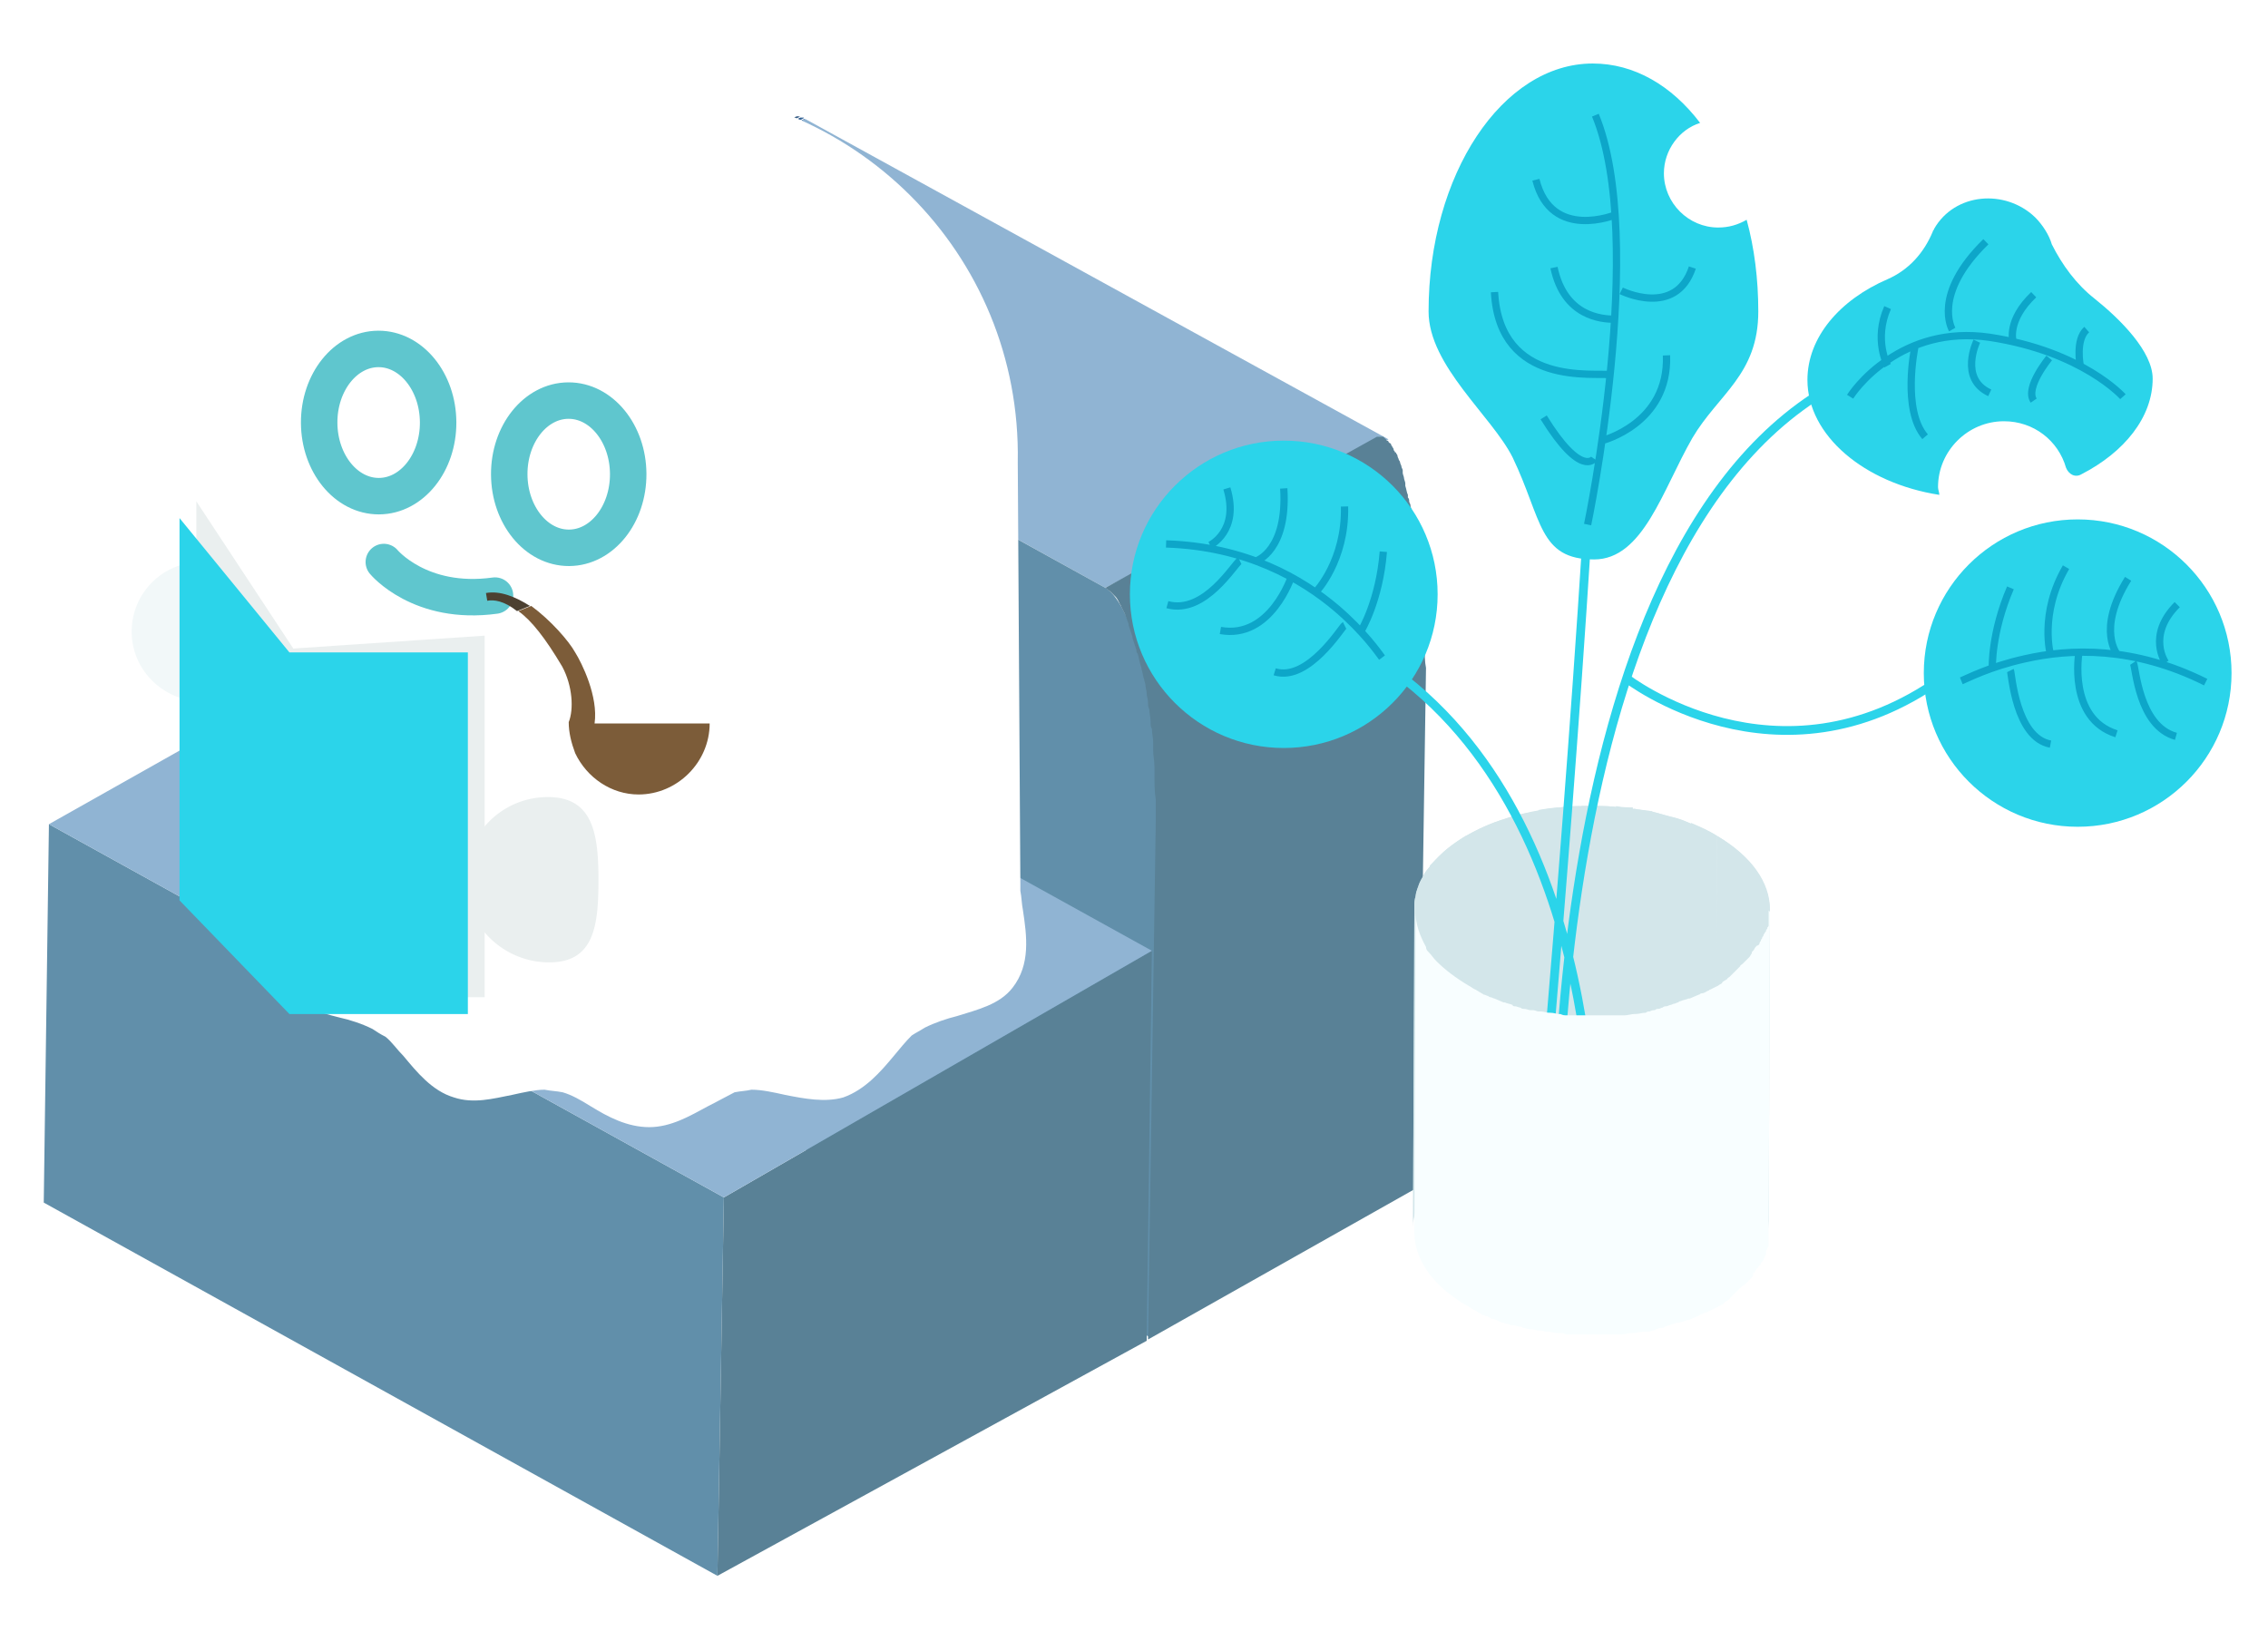 <svg xmlns="http://www.w3.org/2000/svg" xmlns:xlink= "http://www.w3.org/1999/xlink" viewBox="0 0 311 225" fill="none" width="311" height="225">
  <path d="M71.248 37.224l37.057-20.9c.177 0 .177-.176.355-.176L71.603 37.046c-.177 0-.177 0-.355.178z"
        fill="#1F4267"></path>
  <path d="M71.603 37.047l37.057-20.9h.177l-37.057 20.9h-.177z" fill="#20446B"></path>
  <path d="M71.78 37.047l37.234-20.9h.178L72.135 36.87c-.177 0-.177 0-.355.177z" fill="#22476F"></path>
  <path d="M72.135 36.87l37.057-20.9h.177l-37.234 20.9z" fill="#234973"></path>
  <path d="M72.135 36.87l37.234-20.9h.177l-37.411 20.9c.177 0 .177 0 0 0z" fill="#244C77"></path>
  <path d="M72.312 36.87l37.057-20.9h.177l-37.234 20.9s.178 0 0 0z" fill="#254E7B"></path>
  <path d="M72.489 36.87l37.057-20.9h.177l-37.234 20.9z" fill="#26517F"></path>
  <path d="M72.489 36.87l37.234-20.722h.177L72.489 36.87c.177 0 .177.177 0 0z" fill="#285383"></path>
  <path d="M72.667 37.047l37.056-20.9h.178l-37.234 20.9z" fill="#295687"></path>
  <path d="M72.844 37.047l37.056-20.9h.178l-37.234 20.9z" fill="#2A588B"></path>
  <path d="M72.844 37.047l37.056-20.9h.178l-37.234 20.9z" fill="#2B5B8F"></path>
  <path d="M73.022 37.047l37.056-20.9h.178l-37.234 20.9z" fill="#2C5D93"></path>
  <path d="M73.022 37.047l37.056-20.9h.178l-37.234 20.9z" fill="#2E6096"></path>
  <path d="M73.199 37.224l37.057-20.899h.177L73.199 37.224z" fill="#2F629A"></path>
  <path d="M73.199 37.224l37.057-20.899-37.057 20.899z" fill="#30659E"></path>
  <path d="M73.199 37.224l37.234-20.899 79.964 43.923-38.829 20.367-78.369-43.391z" fill="#90B4D3"></path>
  <path
    d="M151.567 80.615c3.901 2.125 7.979 18.065 7.802 33.65l-1.773 69.072-92.908-50.652 1.064-71.198c.177-15.585 3.546-26.389 7.624-24.086l78.191 43.214z"
    fill="#618FAA"></path>
  <path
    d="M195.362 88.762c0-1.24 0-2.302-.177-3.365v-.354-.709c0-.708 0-1.416-.178-2.302V81.5v-.532c0-.708-.177-1.417-.177-1.948v-.885c0-.532-.177-1.24-.177-1.771 0-.178 0-.532-.178-.709v-.177c0-.354-.177-.709-.177-1.24 0-.354-.177-.708-.177-1.063V73c0-.177-.177-.53-.177-.708 0-.354-.178-.708-.178-1.063v-.354c0-.177-.177-.354-.177-.708 0-.355-.177-.532-.177-.886 0-.177-.178-.354-.178-.531 0-.177 0-.354-.177-.531v-.355c-.177-.354-.177-.708-.355-1.24v-.354c0-.177-.177-.531-.177-.708 0-.177-.177-.531-.177-.709v-.177-.177c0-.177-.178-.354-.178-.531 0-.177-.177-.354-.177-.531 0-.178-.177-.355-.177-.355 0-.177-.177-.354-.177-.53 0-.178-.178-.355-.178-.355s0-.177-.177-.177c0-.177-.177-.177-.177-.354 0-.178-.178-.355-.178-.355 0-.177-.177-.177-.177-.354 0 0 0-.177-.177-.177l-.178-.177s0-.177-.177-.177 0 0-.177-.177l-.178-.177-.177-.177h-.177-.177-.178-.177-.177l-37.234 20.721c.177.177.532.354.709.531l.709.709c.177.177.355.531.532.885 0 .178.177.178.177.355l.532 1.062c.178.532.355.886.532 1.417v.177l.532 1.594v.177l.532 1.594c0 .177 0 .354.177.531.178.532.178.886.355 1.417 0 .178.177.355.177.709.177.531.177.885.355 1.417 0 .177.177.531.177.708 0 .354.177.886.177 1.24s.178.708.178 1.24c0 .354 0 .53.177.885 0 .531.177 1.063.177 1.771 0 .354 0 .709.178.886 0 .708.177 1.24.177 1.948v1.063c0 .708.177 1.416.177 2.302v1.063c0 1.062 0 2.302.178 3.365v2.833l-1.064 71.198 37.056-20.899 1.064-71.197c-.177-.886-.177-1.771-.177-2.834z"
    fill="#598196"></path>
  <path
    d="M242.525 168.46c0-3.542-2.305-7.261-7.27-10.095l.177-43.745c4.788 2.833 7.27 6.375 7.27 10.095-.177 13.106-.177 30.639-.177 43.745z"
    fill="#D3E6EA"></path>
  <path
    d="M235.432 114.62l-.177 43.745c4.787 2.834 7.27 6.376 7.27 10.095l.177-43.745c-.177-3.72-2.482-7.262-7.27-10.095z"
    fill="#D3E6EA"></path>
  <path
    d="M193.943 124.538c0-3.542 2.305-7.085 7.093-9.918 9.397-5.491 24.822-5.491 34.397 0l-.178 43.745c-9.574-5.49-25-5.49-34.397 0-4.787 2.657-7.092 6.376-7.092 9.918 0-13.106.177-30.639.177-43.745z"
    fill="#D3E6EA"></path>
  <path d="M193.943 124.538l-.177 43.745v-.177l.177-43.745v.177z" fill="#D3E6EA"></path>
  <path d="M193.943 124.361l-.177 43.745c0-.531 0-.885.177-1.417l.177-43.745c-.177.354-.177.885-.177 1.417z"
        fill="#D3E6EA"></path>
  <path d="M194.12 122.944l-.177 43.745c.177-.531.177-.885.355-1.417l.177-43.745c-.177.531-.355.885-.355 1.417z"
        fill="#D3E6EA"></path>
  <path d="M194.475 121.527l-.177 43.745c.177-.531.354-.885.709-1.416l.177-43.746c-.354.531-.532.886-.709 1.417z"
        fill="#D3E6EA"></path>
  <path d="M195.184 120.11l-.177 43.746c.354-.532.532-1.063 1.063-1.417l.178-43.746c-.532.531-.887.886-1.064 1.417z"
        fill="#D3E6EA"></path>
  <path
    d="M196.07 118.693l-.177 43.746c.355-.532.887-1.063 1.596-1.594l.177-43.746-1.596 1.594zM197.667 117.099l-.178 43.746c.887-.886 1.951-1.594 3.014-2.303l.178-43.745c-1.064.708-2.128 1.417-3.014 2.302z"
    fill="#D3E6EA"></path>
  <path
    d="M200.68 114.797l-.177 43.745c.177 0 .177-.177.355-.177 1.596-.885 3.369-1.771 5.319-2.302l.177-43.746c-1.95.532-3.723 1.417-5.319 2.303-.177 0-.177.177-.355.177zM206.354 112.317l-.177 43.746c1.418-.532 3.014-.886 4.61-1.063l.177-43.745c-1.596.177-3.191.531-4.61 1.062z"
    fill="#D3E6EA"></path>
  <path d="M210.964 111.078l-.177 43.745c1.063-.177 2.127-.354 3.191-.354l.177-43.746c-1.063 0-2.127.177-3.191.355z"
        fill="#D3E6EA"></path>
  <path
    d="M213.979 110.723l-.178 43.746c.887-.177 1.773-.177 2.66-.177l.177-43.746c-.709 0-1.773 0-2.659.177zM216.815 110.546l-.177 43.746h2.482l.177-43.746h-2.482z"
    fill="#D3E6EA"></path>
  <path d="M219.297 110.546l-.177 43.746c.887 0 1.596 0 2.482.177l.178-43.746c-.887-.177-1.773-.177-2.483-.177z"
        fill="#D3E6EA"></path>
  <path
    d="M221.602 110.546l-.177 43.746c.709 0 1.596.177 2.305.177l.177-43.746c-.709 0-1.418 0-2.305-.177zM224.085 110.9l-.178 43.746c.887.177 1.596.177 2.483.354l.177-43.745c-.886-.177-1.773-.177-2.482-.355z"
    fill="#D3E6EA"></path>
  <path
    d="M226.39 111.255L226.212 155c.887.177 1.773.354 2.483.709l.177-43.746c-.709-.177-1.596-.531-2.482-.708zM228.872 111.963l-.177 43.746c1.064.354 1.95.708 3.014 1.062l.177-43.745c-.886-.532-1.95-.886-3.014-1.063z"
    fill="#D3E6EA"></path>
  <path
    d="M231.886 112.849l-.177 43.922c1.241.532 2.482 1.063 3.546 1.594l.177-43.745c-1.064-.709-2.305-1.24-3.546-1.771z"
    fill="#D3E6EA"></path>
  <path
    d="M235.61 31.202c-4.078 0-7.447-3.365-7.447-7.438 0-3.188 2.128-6.022 4.965-6.908-3.901-5.136-9.043-8.147-14.717-8.147-12.411 0-22.517 15.232-22.517 34.005 0 7.439 8.687 14.346 11.524 20.013 4.078 8.501 3.546 13.992 11.171 13.992 6.737 0 9.397-9.564 13.475-16.648 3.546-6.022 9.042-8.679 9.042-17.357 0-4.428-.532-8.678-1.595-12.574-1.242.708-2.483 1.062-3.901 1.062z"
    fill="#2BD4EA"></path>
  <path
    d="M213.447 167.929s-3.901-96.7 41.312-116.714M218.411 164.741s3.546-50.121-27.127-72.614M223.021 93.013s20.745 16.116 43.263 0M210.61 164.741c0-2.657 5.319-57.914 8.156-110.87"
    stroke="#2BD4EA" stroke-width="1.2" stroke-miterlimit="10"></path>
  <path
    d="M176.036 102.576c11.652 0 21.099-9.435 21.099-21.075 0-11.64-9.447-21.076-21.099-21.076-11.653 0-21.1 9.436-21.1 21.076s9.447 21.075 21.1 21.075z"
    fill="#2BD4EA"></path>
  <path
    d="M189.511 90.179c-.532-.709-2.482-3.542-6.206-6.73-4.787-4.074-12.411-8.501-23.404-8.856M186.674 86.46s2.482-4.074 3.014-10.804M180.468 81.146s4.078-4.25 3.901-11.689M172.312 76.896s4.256-1.417 3.724-9.918M165.929 74.77s4.078-1.948 2.305-7.792M184.369 85.751c-.355.177-4.965 7.793-9.575 6.376M177.099 79.021s-2.836 8.678-9.751 7.439M170.007 76.896c-.709.354-4.787 7.438-9.929 6.022"
    stroke="#0DA6C9" stroke-miterlimit="10"></path>
  <path
    d="M284.901 113.38c11.653 0 21.099-9.436 21.099-21.076s-9.446-21.076-21.099-21.076-21.099 9.436-21.099 21.076 9.446 21.076 21.099 21.076z"
    fill="#2BD4EA"></path>
  <path
    d="M268.943 93.367c.887-.354 3.901-1.948 8.688-3.011 6.206-1.417 14.894-1.771 24.823 3.188M273.198 91.596s-.177-4.782 2.483-10.98M281.177 89.825s-1.595-5.668 2.128-12.044M290.397 89.825s-3.014-3.365 1.419-10.45M296.957 90.887s-2.659-3.719 1.596-7.97M275.681 91.95c.177.354.709 9.21 5.496 10.095M285.078 89.47s-1.596 9.033 5.142 11.158M292.525 90.887c.354.532.709 8.679 5.851 10.095M217.702 71.937s8.156-38.964 1.064-56.143M219.652 60.425s9.22-2.303 8.866-11.69M220.893 51.392c-2.127-.354-15.248 1.771-15.957-11.335M222.312 39.88s7.447 3.72 9.752-3.188M221.603 29.431s-8.865 3.72-10.993-4.782M221.425 43.777c-1.773 0-6.915-.355-8.333-7.085M218.589 62.904s-1.773 2.657-6.915-5.667"
    stroke="#0DA6C9" stroke-miterlimit="10"></path>
  <path
    d="M279.049 29.785c-4.078-3.896-10.993-3.365-13.83 1.594 0 .177-.177.177-.177.354-1.241 3.011-3.369 5.314-6.206 6.553-6.56 2.834-10.992 7.97-10.992 13.815 0 7.615 7.801 14.168 18.085 15.762 0-.354-.178-.708-.178-1.062 0-4.96 4.078-9.033 9.043-9.033 4.078 0 7.447 2.657 8.51 6.376.355.886 1.242 1.417 2.128.886 5.851-3.011 9.752-7.793 9.752-13.106 0-3.72-4.433-8.147-7.979-10.981-2.482-1.948-4.432-4.605-5.851-7.438-.354-1.24-1.241-2.657-2.305-3.72z"
    fill="#2BD4EA"></path>
  <path
    d="M253.695 54.403s1.773-2.834 5.319-5.136c3.191-2.125 7.801-3.896 13.83-3.01 12.766 1.947 18.262 8.146 18.262 8.146M258.837 50.153s-1.951-3.542 0-7.97M267.702 45.194s-2.837-4.782 4.61-12.044M276.036 46.788s-.887-2.834 2.836-6.376M285.255 50.153s-.709-3.543.887-4.96M262.56 47.673s-1.773 8.501 1.419 12.22M271.071 46.788s-2.482 5.136 1.773 7.084M281 49.09s-3.369 4.073-2.128 5.844"
    stroke="#0DA6C9" stroke-miterlimit="10"></path>
  <path
    d="M242.525 125.069v1.771c0 .177 0 .177-.177.354 0 .177 0 .177-.178.355 0 .177 0 .177-.177.354 0 .177-.177.177-.177.354s-.178.177-.178.354-.177.177-.177.354-.177.177-.177.355c0 .177-.178.354-.355.354l-.177.177c-.177.177-.177.354-.355.531l-.177.177v.177c-.177.178-.177.355-.355.532l-.177.177-.532.531-.177.177c-.178.177-.355.177-.355.355l-.354.354-.355.354-.355.354-.354.354c-.178.177-.355.177-.355.355-.177 0-.177.177-.354.177-.178.177-.355.177-.355.354-.177.177-.355.177-.532.354l-1.064.531c-.177 0-.177.178-.354.178-.355.177-.532.354-.887.354-.177 0-.177.177-.355.177-.354.177-.886.354-1.241.531h-.177c-.355.177-.709.177-1.064.354-.177 0-.354.178-.354.178-.178 0-.355.177-.532.177-.178 0-.355.177-.532.177-.178 0-.355.177-.532.177-.177 0-.355 0-.532.177-.177 0-.355.177-.532.177-.177 0-.355 0-.532.177-.177 0-.355 0-.709.177-.177 0-.355 0-.532.177-.532 0-.887.177-1.419.177h-.177c-.354 0-.886.178-1.241.178H214.865c-.354 0-.532 0-.886-.178h-.178c-.354 0-.709-.177-1.241-.177h-.177c-.355 0-.709-.177-1.064-.177h-.354c-.178 0-.532-.177-.71-.177h-.354c-.355 0-.532-.177-.887-.177-.177 0-.354 0-.532-.177-.177 0-.532-.177-.709-.177-.177 0-.354 0-.354-.177-.355-.177-.71-.177-1.064-.354h-.178c-.354-.178-.886-.355-1.241-.532-.177 0-.354-.177-.532-.177-.177 0-.354-.177-.354-.177-.178 0-.355-.177-.532-.177-.177 0-.177-.177-.355-.177-.177-.177-.354-.177-.532-.354-.177 0-.177-.178-.354-.178-.355-.177-.532-.354-.887-.531-1.773-1.063-3.191-2.125-4.432-3.365-.355-.354-.71-.885-1.064-1.24-.178-.177-.355-.354-.355-.708-.886-1.594-1.418-3.188-1.418-4.605l-.178 43.746c0 3.542 2.305 7.261 7.27 10.095.354.177.532.354.886.531.178 0 .178.177.355.177.177.177.355.177.532.354.177 0 .177.178.355.178.177 0 .354.177.531.177.178 0 .355.177.355.177.177 0 .177.177.355.177h.177c.355.177.886.354 1.241.531h.177c.355.177.71.177 1.064.354h.355c.177 0 .532.177.709.177.177 0 .355 0 .532.178.355 0 .532.177.886.177h.355c.177 0 .532.177.709.177h.355c.355 0 .709.177 1.064.177h.177c.355 0 .709.177 1.241.177h.177c.355 0 .532 0 .887.177H222.489c.355 0 .887-.177 1.242-.177h.177c.532 0 .886-.177 1.418-.177h.532c.178 0 .355 0 .709-.177.178 0 .355 0 .532-.177.178 0 .355-.177.71-.177.177 0 .354 0 .532-.178.177 0 .354-.177.531-.177.178 0 .355-.177.532-.177.178 0 .355-.177.532-.177h.355c.354-.177.709-.177 1.064-.354h.177c.355-.177.887-.354 1.241-.531.177 0 .177-.177.355-.177.354-.178.532-.355.886-.355.178 0 .178-.177.355-.177l1.064-.531c.177 0 .177-.177.354-.177.178 0 .178-.177.355-.177.177-.177.355-.177.355-.355.177 0 .177-.177.354-.177.177-.177.355-.177.355-.354l.354-.354.355-.354.355-.355.354-.354s.177 0 .177-.177c.178 0 .178-.177.355-.177l.177-.177.532-.531.178-.177c.177-.178.354-.355.354-.532v-.177s0-.177.178-.177c.177-.177.177-.354.354-.531l.177-.177c.178-.178.178-.355.355-.355v-.177s0-.177.177-.177c0-.177.178-.177.178-.354s.177-.177.177-.354.177-.177.177-.355v-.354c0-.177 0-.177.178-.354 0-.177 0-.177.177-.354v-.532-.177-.354-.354-.708l.177-43.746c-.177-.354-.177-.177-.177 0z"
    fill="#F8FEFF"></path>
  <path d="M99.262 164.21l-.886 51.892L6 164.918l.71-51.892 92.552 51.184z" fill="#618FAA"></path>
  <path d="M99.263 164.21l58.687-33.828-.709 53.487-58.865 32.233.886-51.892z" fill="#598196"></path>
  <path d="M6.709 113.026l59.397-33.474 91.844 50.83-58.688 33.828L6.71 113.026z" fill="#90B4D3"></path>
  <g filter="url(#filter0_d)">
    <path
      d="M36.851 131.622c1.773 2.302 4.787 3.188 7.624 3.896 1.596.355 3.192.886 4.61 1.594.532.355 1.064.709 1.773 1.063.887.708 1.596 1.771 2.482 2.657 1.773 2.125 3.901 4.781 6.915 5.667 2.66.886 5.32.177 7.979-.354 1.596-.354 3.191-.709 4.433-.709.886.177 1.595.177 2.482.355 1.24.354 2.482 1.062 3.9 1.948 2.305 1.417 4.965 2.833 7.98 2.833 3.013 0 5.673-1.594 7.978-2.833 1.418-.709 2.66-1.417 3.723-1.948.887-.178 1.596-.178 2.305-.355 1.419 0 3.014.355 4.61.709 2.66.531 5.497 1.062 7.979.354 3.014-1.063 5.142-3.542 6.915-5.667.886-1.063 1.596-1.949 2.482-2.834.532-.354 1.241-.709 1.773-1.063 1.419-.708 3.014-1.24 4.433-1.594 2.837-.885 5.851-1.594 7.624-3.896 2.482-3.188 1.95-7.084 1.418-10.627-.177-.885-.177-1.771-.354-2.656v-1.063l-.355-57.737c.532-28.691-22.695-51.538-51.064-51.361-28.368.177-51.24 23.201-51.063 51.538l.354 57.737c0 .354 0 .709.177 1.063 0 .885-.177 1.771-.354 2.657-.532 3.542-1.064 7.438 1.241 10.626z"
      fill="#fff"></path>
  </g>
  <path
    d="M18.057 86.637a9.53 9.53 0 019.574-9.564c5.32 0 5.851 4.25 5.851 9.564 0 5.313-.354 9.564-5.674 9.564-5.319 0-9.751-4.251-9.751-9.564z"
    fill="#F2F8F9"></path>
  <path
    d="M63.801 120.641a11.307 11.307 0 0111.348-11.335c6.206 0 6.915 5.137 6.915 11.335 0 6.199-.532 11.335-6.738 11.335-6.383 0-11.525-5.136-11.525-11.335z"
    fill="#EAEFEF"></path>
  <path d="M52.631 77.073s4.965 6.022 15.249 4.605" stroke="#5FC6CE" stroke-width="5" stroke-miterlimit="10"
        stroke-linecap="round" stroke-linejoin="round"></path>
  <path
    d="M78.035 75.125c4.504-.021 8.134-4.558 8.108-10.134-.027-5.575-3.7-10.078-8.205-10.056-4.504.021-8.134 4.559-8.108 10.134.027 5.575 3.7 10.078 8.205 10.056zM51.97 68.041c4.505-.021 8.135-4.558 8.108-10.134-.026-5.575-3.7-10.077-8.204-10.056-4.504.022-8.134 4.559-8.108 10.134.027 5.576 3.7 10.078 8.205 10.056z"
    stroke="#5FC6CE" stroke-width="5" stroke-miterlimit="10"></path>
  <path d="M41.993 91.596v45.162l-15.07-15.408V68.749l13.297 20.19 26.241-1.77v49.589H41.993" fill="#EAEFEF"></path>
  <path d="M39.688 93.721v45.34l-15.07-15.586V71.051l15.07 18.42h24.468v49.59H39.688" fill="#2BD4EA"></path>
  <path d="M66.638 81.323l.177 1.063c.887-.177 2.305 0 4.079 1.417l1.772-.708c-1.95-1.24-4.078-2.126-6.028-1.772z"
        fill="#4C4031"></path>
  <path
    d="M81.532 99.211c.532-3.719-1.773-8.324-2.66-9.74-.886-1.595-3.369-4.428-6.028-6.376l-1.773.708c1.773 1.24 3.723 3.72 6.028 7.616 1.419 2.656 1.596 5.844.887 7.615 0 1.417.354 2.834.886 4.251 1.596 3.365 4.965 5.667 8.688 5.667 5.32 0 9.752-4.427 9.752-9.74h-15.78z"
    fill="#7C5C39"></path>
  <defs>
    <filter id="filter0_d" x="27.149" y="2" width="123.567" height="162.572" filterUnits="userSpaceOnUse"
            color-interpolation-filters="sRGB">
      <feFlood flood-opacity="0" result="BackgroundImageFix"></feFlood>
      <feColorMatrix in="SourceAlpha" values="0 0 0 0 0 0 0 0 0 0 0 0 0 0 0 0 0 0 127 0"></feColorMatrix>
      <feOffset dx="2" dy="4"></feOffset>
      <feGaussianBlur stdDeviation="5"></feGaussianBlur>
      <feColorMatrix values="0 0 0 0 0 0 0 0 0 0 0 0 0 0 0 0 0 0 0.25 0"></feColorMatrix>
      <feBlend in2="BackgroundImageFix" result="effect1_dropShadow"></feBlend>
      <feBlend in="SourceGraphic" in2="effect1_dropShadow" result="shape"></feBlend>
    </filter>
  </defs>
</svg>
